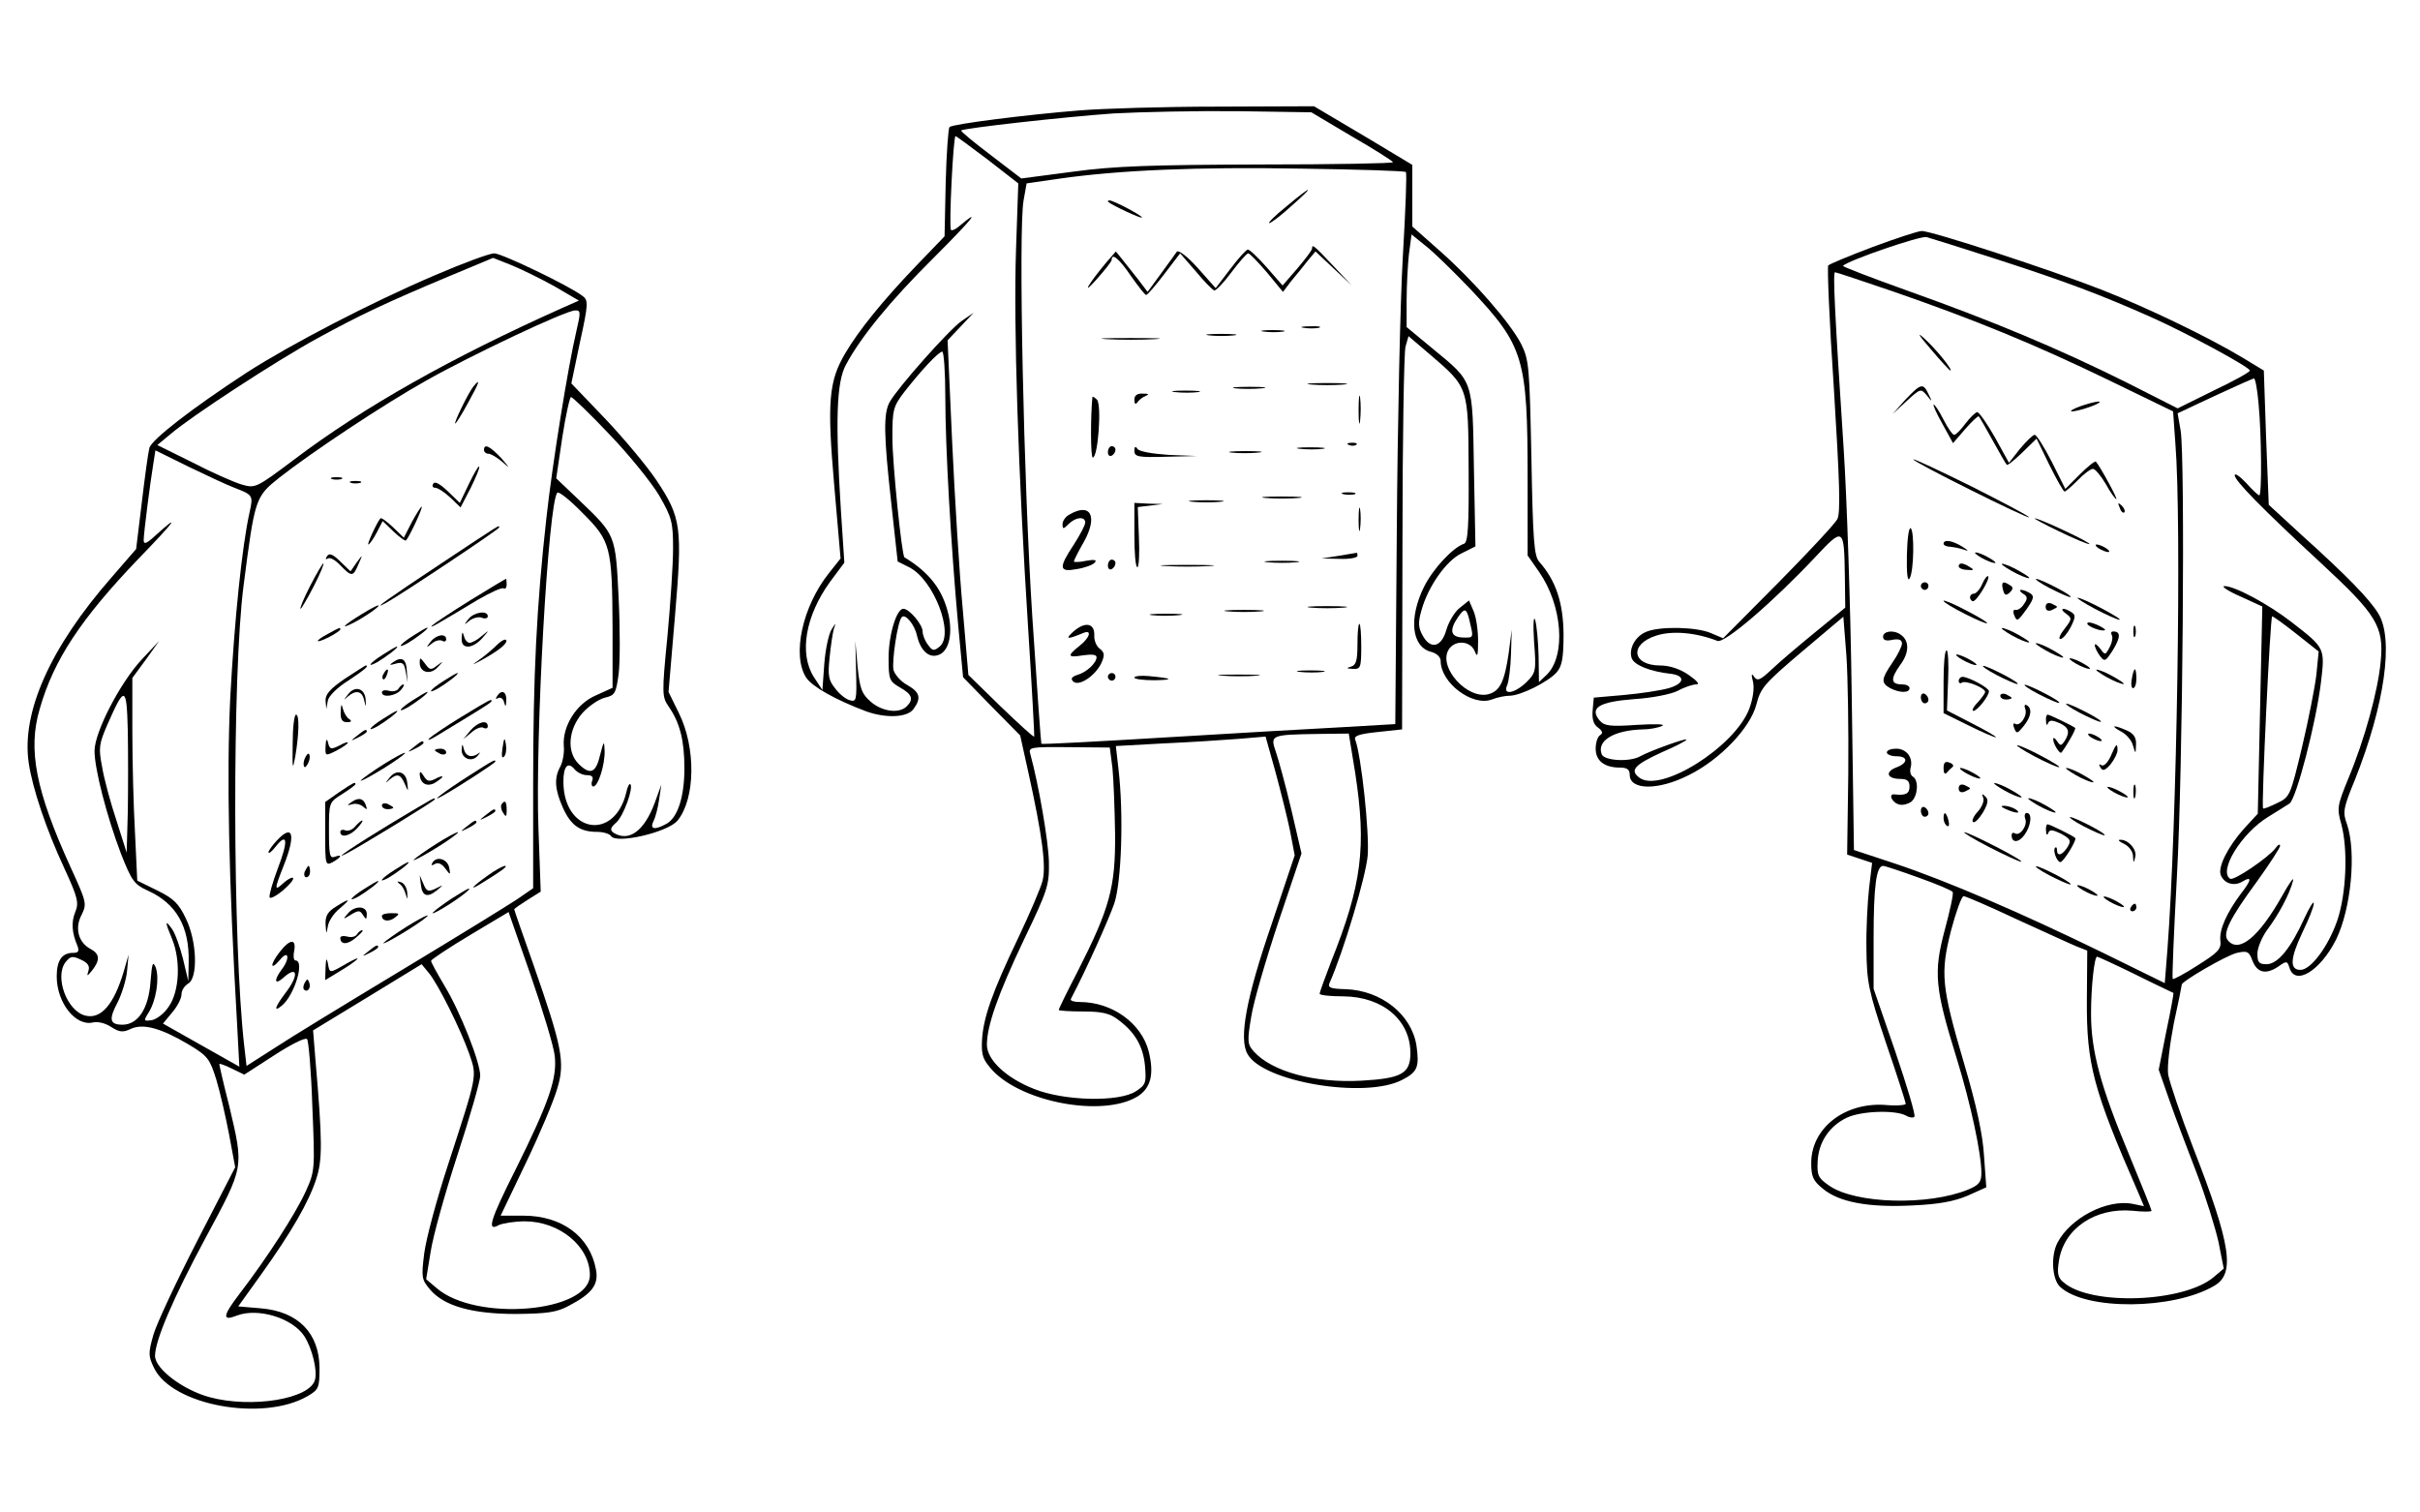 <?xml version="1.0" standalone="no"?>
<!DOCTYPE svg PUBLIC "-//W3C//DTD SVG 20010904//EN"
 "http://www.w3.org/TR/2001/REC-SVG-20010904/DTD/svg10.dtd">
<svg version="1.0" xmlns="http://www.w3.org/2000/svg"
 width="640pt" height="400pt" viewBox="0 0 640 400"
 preserveAspectRatio="xMidYMid meet">

<g transform="translate(0,400) scale(0.1,-0.1)"
fill="#000000" stroke="none">
<path d="M2855 3708 c-138 -11 -336 -36 -344 -44 -3 -3 -8 -69 -10 -147 l-3
-142 -77 -80 c-88 -92 -151 -170 -186 -230 -43 -73 -48 -128 -29 -346 l17
-196 -31 -39 c-70 -88 -98 -217 -60 -276 16 -24 76 -58 158 -89 52 -19 110
-17 126 6 21 29 17 44 -16 63 -17 9 -33 27 -37 40 -5 22 11 130 22 140 9 10
34 -20 40 -49 9 -38 30 -59 54 -52 29 7 41 52 30 105 -15 68 -51 114 -117 154
-7 4 -32 248 -32 317 0 73 2 82 32 121 43 55 90 106 100 106 4 0 8 -54 8 -120
0 -135 15 -394 34 -603 l13 -138 75 -77 76 -77 21 -95 c38 -171 48 -252 38
-290 -5 -19 -34 -87 -64 -150 -70 -146 -93 -213 -96 -272 -2 -40 3 -51 28 -79
80 -85 292 -124 383 -69 35 22 45 58 30 119 -19 75 -97 131 -182 131 -15 0
-26 3 -24 8 41 78 100 210 115 253 19 58 25 235 11 355 l-7 61 127 7 c70 3
159 9 198 12 l71 6 26 -93 c14 -52 32 -123 39 -158 l12 -63 -62 -185 c-66
-192 -86 -299 -63 -340 39 -74 311 -120 409 -69 41 21 46 34 38 91 -13 82 -93
146 -188 149 -39 1 -47 4 -42 16 37 83 96 281 101 337 5 60 -17 266 -33 307
-4 10 11 15 59 20 l65 7 1 492 c0 271 4 505 8 520 l8 28 55 -47 c104 -89 103
-86 104 -306 1 -152 -2 -192 -12 -196 -30 -10 -82 -66 -106 -114 -41 -83 -33
-159 19 -172 15 -4 25 -14 25 -24 0 -58 84 -121 135 -102 15 6 36 10 47 10 29
0 101 36 124 61 15 17 19 37 19 103 -1 82 -20 140 -64 190 -14 15 -17 56 -21
275 -5 239 -6 259 -27 301 -28 55 -124 166 -218 249 l-70 62 0 81 0 82 -130
78 -130 77 -255 -1 c-140 0 -304 -5 -365 -10z m719 -68 c59 -34 108 -65 110
-69 2 -3 -156 -6 -352 -6 -285 -1 -385 -4 -494 -19 l-137 -18 -81 62 c-45 34
-80 63 -78 65 6 6 274 36 403 45 72 4 218 7 327 6 l196 -3 106 -63z m-962 -62
l81 -63 -6 -175 c-7 -202 6 -594 32 -1001 10 -156 17 -285 16 -287 -2 -2 -41
34 -89 80 l-85 83 -15 175 c-9 96 -21 295 -28 443 l-12 267 35 37 34 36 -32
-22 c-33 -23 -168 -175 -190 -214 -17 -30 -16 -87 4 -267 l17 -155 30 -15 c65
-32 121 -177 81 -210 -15 -12 -19 -12 -31 5 -8 10 -14 26 -14 35 0 18 -35 60
-51 60 -18 0 -39 -69 -39 -130 0 -57 2 -62 30 -78 32 -18 37 -31 18 -50 -20
-20 -65 -14 -95 12 -24 21 -29 34 -35 93 l-6 68 2 -81 c2 -75 1 -81 -16 -76
-10 2 -28 16 -39 31 -18 22 -20 35 -15 82 3 31 8 64 11 75 6 18 6 18 -6 -1 -7
-11 -16 -51 -19 -90 l-5 -70 -23 35 c-39 62 -22 161 43 251 l38 51 -9 136
c-15 239 -12 341 13 387 39 73 116 168 233 284 98 98 130 136 67 83 -9 -8 -20
-13 -22 -10 -6 6 6 248 12 248 2 0 40 -28 85 -62z m1106 -33 c3 -3 -1 -103 -8
-223 -7 -119 -14 -446 -16 -727 l-4 -510 -137 -8 c-76 -4 -286 -16 -467 -27
-182 -11 -331 -19 -332 -17 -1 1 -12 153 -24 337 -23 356 -37 1024 -23 1100
l8 45 90 13 c156 22 361 31 639 26 148 -2 271 -6 274 -9z m171 -310 c141 -150
151 -181 151 -502 l0 -202 30 -43 c62 -89 72 -221 21 -272 l-21 -20 -1 69 c-1
39 -5 81 -9 95 -4 14 -6 -10 -3 -57 6 -77 5 -82 -20 -107 -31 -30 -64 -36 -51
-8 4 9 9 46 10 82 l2 65 -8 -62 c-11 -75 -23 -101 -54 -109 -55 -14 -131 69
-106 116 15 28 58 27 70 -2 7 -18 9 -13 9 27 0 28 -5 63 -12 79 l-12 28 -25
-20 c-13 -10 -29 -37 -35 -58 -13 -46 -42 -53 -63 -14 -11 20 -12 34 -3 65 17
63 66 133 107 152 l36 18 -4 205 c-4 238 0 228 -108 317 l-70 58 0 70 c0 39 3
94 6 122 l7 53 37 -30 c21 -16 74 -68 119 -115z m0 -888 c8 -33 7 -34 -20 -33
-33 1 -37 19 -13 54 19 27 23 25 33 -21z m-305 -391 c30 -196 18 -295 -64
-500 -16 -42 -30 -80 -30 -84 0 -4 28 -7 63 -7 104 -1 177 -63 177 -150 0 -54
-23 -67 -129 -73 -124 -7 -237 24 -285 77 -17 19 -18 27 -7 92 6 39 39 152 72
251 l61 181 -27 116 c-15 64 -34 133 -41 153 -15 44 -14 45 112 47 l81 1 17
-104z m-642 13 c3 -30 6 -109 7 -176 1 -140 -14 -195 -100 -364 -27 -52 -49
-97 -49 -100 0 -2 29 -4 64 -4 50 0 71 -5 92 -21 45 -33 67 -70 72 -122 4 -46
2 -51 -24 -68 -44 -29 -189 -26 -269 6 -74 29 -125 77 -125 117 0 50 29 133
98 278 63 131 67 144 66 205 -1 54 -27 205 -49 285 -6 19 -1 20 102 19 l108
-1 7 -54z"/>
<path d="M3402 3454 c-30 -24 -50 -44 -45 -44 4 0 31 20 58 45 65 57 56 57
-13 -1z"/>
<path d="M2931 3466 c10 -9 89 -46 89 -41 0 5 -75 45 -86 45 -4 0 -5 -2 -3 -4z"/>
<path d="M3470 3343 c0 -5 -18 -28 -39 -53 l-39 -45 -42 48 c-23 26 -45 47
-50 47 -4 0 -25 -23 -46 -51 l-39 -51 -48 54 c-28 31 -51 48 -55 42 -4 -6 -23
-32 -42 -58 l-35 -48 -25 33 c-14 18 -33 42 -42 53 l-17 21 -26 -30 c-46 -55
-67 -91 -26 -45 22 25 41 48 41 53 0 19 20 3 51 -43 19 -27 37 -50 40 -50 4 0
25 25 48 55 l42 55 41 -47 c22 -27 44 -49 49 -51 4 -2 25 20 45 47 21 28 41
51 45 51 4 0 26 -23 50 -51 l42 -51 22 29 c13 15 32 39 43 53 l21 25 48 -45
48 -45 -50 53 c-51 54 -55 57 -55 45z"/>
<path d="M3448 3133 c12 -2 30 -2 40 0 9 3 -1 5 -23 4 -22 0 -30 -2 -17 -4z"/>
<path d="M3343 3123 c15 -2 37 -2 50 0 12 2 0 4 -28 4 -27 0 -38 -2 -22 -4z"/>
<path d="M3198 3113 c17 -2 47 -2 65 0 17 2 3 4 -33 4 -36 0 -50 -2 -32 -4z"/>
<path d="M2928 3103 c34 -2 90 -2 125 0 34 2 6 3 -63 3 -69 0 -97 -1 -62 -3z"/>
<path d="M3468 2983 c23 -2 61 -2 85 0 23 2 4 4 -43 4 -47 0 -66 -2 -42 -4z"/>
<path d="M3267 2973 c18 -2 50 -2 70 0 21 2 7 4 -32 4 -38 0 -55 -2 -38 -4z"/>
<path d="M3108 2963 c18 -2 45 -2 60 0 15 2 0 4 -33 4 -33 0 -45 -2 -27 -4z"/>
<path d="M3593 2915 c0 -33 2 -45 4 -27 2 18 2 45 0 60 -2 15 -4 0 -4 -33z"/>
<path d="M3000 2943 c0 -11 3 -14 8 -7 4 6 14 14 22 17 10 4 8 6 -7 6 -16 1
-23 -5 -23 -16z"/>
<path d="M2889 2950 c-5 -51 -5 -160 1 -160 14 0 24 140 11 153 -6 6 -11 9
-12 7z"/>
<path d="M3568 2823 c7 -3 16 -2 19 1 4 3 -2 6 -13 5 -11 0 -14 -3 -6 -6z"/>
<path d="M2930 2804 c0 -8 5 -12 10 -9 6 3 10 10 10 16 0 5 -4 9 -10 9 -5 0
-10 -7 -10 -16z"/>
<path d="M3000 2808 c0 -16 10 -18 83 -16 l82 2 -75 3 c-43 3 -78 9 -82 16 -5
8 -8 6 -8 -5z"/>
<path d="M3438 2813 c18 -2 45 -2 60 0 15 2 0 4 -33 4 -33 0 -45 -2 -27 -4z"/>
<path d="M3257 2803 c18 -2 50 -2 70 0 21 2 7 4 -32 4 -38 0 -55 -2 -38 -4z"/>
<path d="M3553 2693 c9 -2 23 -2 30 0 6 3 -1 5 -18 5 -16 0 -22 -2 -12 -5z"/>
<path d="M3348 2683 c23 -2 61 -2 85 0 23 2 4 4 -43 4 -47 0 -66 -2 -42 -4z"/>
<path d="M3153 2673 c20 -2 54 -2 75 0 20 2 3 4 -38 4 -41 0 -58 -2 -37 -4z"/>
<path d="M3000 2585 c0 -47 3 -85 8 -85 4 0 6 36 4 79 l-3 80 33 4 33 4 -37 1
-38 2 0 -85z"/>
<path d="M3593 2625 c0 -27 2 -38 4 -22 2 15 2 37 0 50 -2 12 -4 0 -4 -28z"/>
<path d="M2828 2639 c-10 -5 -18 -17 -18 -25 0 -14 2 -14 16 0 19 19 44 21 44
4 0 -7 -14 -33 -30 -58 -41 -62 -40 -74 8 -65 20 3 42 11 47 17 7 7 0 9 -22 5
-18 -4 -33 -4 -33 -2 0 3 12 27 27 53 37 67 17 104 -39 71z"/>
<path d="M3540 2530 l-45 -7 48 -1 c26 -1 47 3 47 8 0 6 -1 9 -2 8 -2 0 -23
-4 -48 -8z"/>
<path d="M2930 2504 c0 -8 5 -12 10 -9 6 3 10 10 10 16 0 5 -4 9 -10 9 -5 0
-10 -7 -10 -16z"/>
<path d="M3353 2513 c20 -2 54 -2 75 0 20 2 3 4 -38 4 -41 0 -58 -2 -37 -4z"/>
<path d="M3083 2503 c31 -2 83 -2 115 0 31 2 5 3 -58 3 -63 0 -89 -1 -57 -3z"/>
<path d="M3468 2393 c23 -2 61 -2 85 0 23 2 4 4 -43 4 -47 0 -66 -2 -42 -4z"/>
<path d="M3248 2383 c23 -2 61 -2 85 0 23 2 4 4 -43 4 -47 0 -66 -2 -42 -4z"/>
<path d="M3047 2373 c18 -2 50 -2 70 0 21 2 7 4 -32 4 -38 0 -55 -2 -38 -4z"/>
<path d="M2839 2330 c-23 -21 -18 -22 26 -4 24 10 17 -13 -10 -34 -34 -27 -32
-32 10 -25 22 3 35 2 35 -5 0 -15 -26 -40 -51 -47 -15 -5 -18 -10 -11 -17 15
-15 59 15 75 49 9 21 8 27 -4 37 -9 6 -16 22 -15 36 1 32 -24 37 -55 10z"/>
<path d="M3590 2296 c0 -44 -4 -55 -17 -59 -14 -4 -12 -5 5 -6 20 -1 22 3 22
59 0 33 -2 60 -5 60 -3 0 -5 -24 -5 -54z"/>
<path d="M3438 2223 c18 -2 45 -2 60 0 15 2 0 4 -33 4 -33 0 -45 -2 -27 -4z"/>
<path d="M2930 2210 c0 -5 5 -10 10 -10 6 0 10 5 10 10 0 6 -4 10 -10 10 -5 0
-10 -4 -10 -10z"/>
<path d="M3000 2208 c0 -4 24 -7 53 -7 54 1 49 5 -15 11 -21 2 -38 0 -38 -4z"/>
<path d="M3233 2213 c26 -2 67 -2 90 0 23 2 2 3 -48 3 -49 0 -68 -1 -42 -3z"/>
<path d="M4953 3347 c-61 -23 -114 -45 -118 -49 -3 -3 3 -150 15 -327 15 -243
18 -327 9 -344 -6 -12 -77 -88 -156 -168 l-146 -147 -33 14 c-38 16 -131 18
-168 4 -30 -11 -49 -44 -41 -70 6 -19 49 -36 104 -42 39 -5 36 -26 -6 -38 -21
-6 -74 -14 -118 -18 l-80 -7 -3 -33 c-2 -23 2 -38 14 -46 12 -9 14 -15 6 -20
-7 -4 -12 -20 -12 -36 0 -32 23 -50 64 -50 19 0 26 -5 26 -19 0 -41 75 -42
156 -1 83 41 163 125 179 187 11 44 22 56 121 140 l109 92 8 -102 c4 -56 6
-198 5 -315 l-3 -212 33 -11 33 -11 -8 -67 c-4 -36 -8 -109 -7 -161 1 -87 5
-109 52 -249 29 -84 52 -157 52 -160 0 -4 -26 -6 -57 -3 -106 6 -193 -62 -193
-154 0 -35 5 -47 30 -67 42 -36 120 -51 237 -45 71 3 112 11 147 26 l49 22 -6
83 c-3 55 -20 134 -52 242 -61 207 -64 241 -35 355 13 49 28 90 33 90 5 0 68
-27 140 -61 73 -33 144 -66 159 -72 l28 -11 -1 -131 c-1 -168 16 -235 135
-507 l16 -38 -29 6 c-68 14 -166 -37 -200 -103 -18 -35 -14 -98 8 -117 68 -62
298 -60 406 3 57 32 46 107 -55 366 -33 85 -62 172 -66 193 -3 21 4 79 15 136
12 54 21 100 21 102 0 9 119 78 146 84 27 6 32 4 41 -21 13 -33 37 -37 70 -14
20 14 22 14 28 -5 15 -48 81 -8 123 75 40 82 54 231 29 305 -12 32 -10 43 21
118 79 199 103 372 62 439 -23 38 -82 99 -203 208 l-87 80 -7 178 -6 177 -56
34 c-90 54 -247 130 -371 179 -135 53 -453 157 -478 156 -9 0 -67 -19 -129
-42z m332 -34 c179 -58 269 -92 400 -150 97 -43 265 -134 265 -143 0 -4 -43
-28 -96 -53 l-95 -47 -138 70 c-177 88 -351 161 -573 240 -98 35 -176 65 -174
67 15 15 205 80 221 76 11 -3 97 -30 190 -60z m-278 -84 c214 -74 375 -140
569 -234 l171 -83 6 -84 c17 -208 4 -1012 -21 -1340 l-7 -88 -165 81 c-215
105 -413 190 -548 235 l-109 36 -6 416 c-3 230 -13 518 -21 642 -24 366 -29
470 -23 470 3 0 72 -23 154 -51z m966 -296 c8 -82 9 -243 2 -243 -3 0 -19 15
-35 33 -16 17 -30 27 -30 20 0 -14 70 -86 228 -232 148 -137 167 -168 158
-261 -7 -76 -42 -205 -86 -310 -29 -71 -30 -78 -18 -120 18 -67 13 -185 -11
-255 -24 -69 -70 -130 -97 -130 -29 0 -28 29 5 99 17 35 31 70 30 77 0 8 -11
-10 -25 -40 -36 -79 -70 -121 -100 -121 -20 0 -24 5 -24 28 0 15 12 44 26 63
30 40 59 94 68 129 4 14 -9 -4 -29 -40 -61 -108 -114 -152 -143 -117 -15 17 4
57 77 156 33 46 61 89 61 94 0 6 -6 3 -12 -6 -19 -25 -110 -87 -120 -81 -32
20 30 121 101 164 23 14 48 30 56 35 18 13 70 213 83 320 11 92 11 91 -78 160
-62 48 -150 95 -177 95 -10 0 9 -13 41 -27 l59 -27 -6 -274 -6 -274 -36 -39
c-43 -48 -70 -102 -62 -123 9 -23 36 -31 58 -17 25 15 24 4 -5 -33 -37 -50
-57 -94 -54 -123 3 -23 -6 -32 -60 -66 -34 -22 -64 -38 -66 -36 -2 2 3 123 11
269 16 286 22 1106 10 1181 l-8 46 98 46 c54 25 101 46 104 46 3 1 9 -29 12
-66z m-1094 -459 l1 -81 -77 -63 c-43 -35 -95 -79 -116 -99 -32 -30 -39 -33
-48 -21 -7 11 -8 7 -3 -13 4 -17 0 -45 -10 -72 -39 -101 -234 -223 -290 -182
-27 20 -14 34 60 68 35 15 64 30 64 33 0 5 -97 -30 -122 -44 -28 -16 -95 -12
-102 5 -14 36 32 64 109 66 17 0 39 4 50 9 12 5 -15 6 -65 3 -73 -5 -87 -3
-100 12 -27 33 -1 49 91 56 48 3 98 13 116 22 18 10 40 17 49 17 10 0 3 9 -20
25 -23 16 -51 25 -75 25 -75 0 -83 56 -11 79 43 14 106 8 162 -14 19 -7 146
102 258 221 76 81 77 80 79 -52z m1195 -151 l58 -46 -6 -61 c-4 -34 -21 -120
-38 -192 -31 -129 -32 -132 -66 -148 -19 -9 -35 -16 -37 -14 -5 7 19 508 24
508 3 0 32 -21 65 -47z m-1000 -644 c48 -17 88 -34 90 -38 3 -4 -7 -49 -21
-101 -30 -113 -26 -153 32 -340 37 -120 65 -251 65 -302 0 -24 -6 -32 -35 -44
-105 -43 -297 -38 -367 10 -29 20 -33 27 -31 64 2 51 31 94 77 116 38 18 127
21 156 6 10 -6 21 -7 23 -3 3 5 -20 82 -51 173 l-57 165 0 135 c0 135 7 190
25 190 5 0 47 -14 94 -31z m573 -256 c54 -27 99 -48 101 -49 1 0 -7 -46 -19
-102 l-20 -101 29 -83 c16 -46 49 -132 72 -192 23 -60 48 -141 57 -180 l14
-71 -26 -22 c-79 -68 -327 -77 -398 -14 -15 12 -17 24 -12 56 13 86 96 142
195 133 27 -3 50 -3 50 0 0 3 -27 70 -60 150 -75 179 -100 273 -100 371 0 73
9 151 16 151 2 0 48 -21 101 -47z"/>
<path d="M5105 3078 c27 -32 51 -58 53 -58 8 0 -38 57 -69 85 -21 19 -15 9 16
-27z"/>
<path d="M5039 2943 l-34 -38 37 34 c37 34 38 34 54 15 14 -18 15 -18 4 4 -14
30 -20 28 -61 -15z"/>
<path d="M5500 2925 c-19 -7 -28 -13 -20 -13 8 0 31 6 50 13 19 7 28 13 20 13
-8 0 -31 -6 -50 -13z"/>
<path d="M5137 2879 l28 -51 32 37 c18 21 35 36 36 34 2 -2 19 -31 37 -64 18
-33 35 -62 37 -64 2 -3 20 12 41 32 l38 37 34 -70 c19 -38 37 -70 40 -70 3 0
19 14 35 30 16 17 34 30 40 30 6 0 21 -18 34 -40 12 -22 25 -40 28 -40 4 0
-42 85 -54 99 -2 3 -21 -12 -42 -33 l-39 -39 -36 72 c-20 39 -40 71 -45 71 -5
0 -22 -17 -39 -37 l-29 -37 -37 67 c-21 37 -42 67 -47 67 -4 0 -18 -13 -31
-30 -12 -16 -25 -30 -30 -30 -4 0 -17 18 -28 40 -11 22 -23 40 -26 40 -3 0 7
-23 23 -51z"/>
<path d="M5060 2785 c0 -7 301 -157 306 -153 2 2 -66 38 -151 81 -85 42 -155
75 -155 72z"/>
<path d="M5606 2657 c3 -10 9 -15 12 -12 3 3 0 11 -7 18 -10 9 -11 8 -5 -6z"/>
<path d="M5445 2595 c39 -19 75 -34 80 -34 6 0 -23 16 -64 35 -40 19 -76 34
-80 33 -3 0 26 -16 64 -34z"/>
<path d="M5043 2532 c-1 -50 2 -71 7 -62 12 18 13 127 3 133 -5 3 -9 -29 -10
-71z"/>
<path d="M5140 2562 c0 -4 8 -8 18 -8 9 -1 26 -4 37 -8 13 -5 11 -2 -5 8 -27
17 -50 20 -50 8z"/>
<path d="M5550 2550 c8 -5 20 -10 25 -10 6 0 3 5 -5 10 -8 5 -19 10 -25 10 -5
0 -3 -5 5 -10z"/>
<path d="M5240 2525 c14 -8 30 -14 35 -14 6 0 -1 6 -15 14 -14 8 -29 14 -35
14 -5 0 1 -6 15 -14z"/>
<path d="M5180 2502 c0 -4 10 -9 22 -9 18 -2 20 0 8 7 -18 12 -30 13 -30 2z"/>
<path d="M5320 2490 c19 -11 40 -19 45 -19 6 0 -6 8 -25 19 -19 11 -39 19 -45
19 -5 0 6 -8 25 -19z"/>
<path d="M5242 2455 c-6 -14 -16 -25 -22 -25 -5 0 -10 -4 -10 -10 0 -5 4 -10
8 -10 10 0 46 60 40 66 -3 2 -10 -7 -16 -21z"/>
<path d="M5420 2445 c25 -13 50 -24 55 -24 6 0 -10 11 -35 24 -25 13 -49 24
-55 24 -5 0 10 -11 35 -24z"/>
<path d="M5080 2450 c0 -5 5 -10 10 -10 6 0 10 5 10 10 0 6 -4 10 -10 10 -5 0
-10 -4 -10 -10z"/>
<path d="M5297 2441 c4 -16 8 -17 18 -8 9 9 10 14 1 19 -19 13 -24 9 -19 -11z"/>
<path d="M5350 2430 c12 -7 13 -13 3 -27 -6 -10 -16 -17 -22 -16 -6 2 -8 -4
-5 -12 8 -20 9 -20 35 16 18 26 19 33 8 40 -8 5 -18 9 -24 9 -5 0 -3 -5 5 -10z"/>
<path d="M5140 2411 c0 -8 111 -64 115 -59 2 2 -23 17 -56 34 -32 17 -59 28
-59 25z"/>
<path d="M5540 2390 c30 -16 60 -29 65 -29 6 0 -15 13 -45 29 -30 16 -59 29
-65 29 -5 0 15 -13 45 -29z"/>
<path d="M5410 2395 c0 -9 6 -12 15 -9 8 4 15 7 15 9 0 2 -7 5 -15 9 -9 3 -15
0 -15 -9z"/>
<path d="M5464 2377 c16 -12 16 -14 -4 -40 -12 -15 -17 -27 -11 -27 6 0 18 14
27 31 13 26 14 33 2 40 -21 14 -34 10 -14 -4z"/>
<path d="M5520 2351 c0 -8 41 -23 47 -17 2 1 -8 8 -22 14 -14 6 -25 8 -25 3z"/>
<path d="M5642 2330 c0 -14 2 -19 5 -12 2 6 2 18 0 25 -3 6 -5 1 -5 -13z"/>
<path d="M5320 2320 c19 -11 40 -19 45 -19 6 0 -6 8 -25 19 -19 11 -39 19 -45
19 -5 0 6 -8 25 -19z"/>
<path d="M4980 2316 c0 -9 8 -12 25 -8 17 3 25 0 25 -10 0 -7 -11 -30 -25 -50
-30 -44 -31 -54 -6 -68 25 -13 51 -13 51 0 0 6 -9 10 -19 10 -31 0 -32 14 -6
51 25 33 25 65 1 81 -18 13 -46 9 -46 -6z"/>
<path d="M5585 2320 c3 -5 1 -19 -6 -32 -11 -21 -12 -21 -25 -3 -8 10 -14 14
-14 9 0 -6 6 -18 13 -28 13 -17 15 -16 35 15 20 33 21 49 1 49 -6 0 -7 -4 -4
-10z"/>
<path d="M5410 2280 c19 -11 40 -19 45 -19 6 0 -6 8 -25 19 -19 11 -39 19 -45
19 -5 0 6 -8 25 -19z"/>
<path d="M5140 2197 l0 -83 65 -32 c36 -18 69 -32 73 -32 4 1 -24 17 -61 36
l-68 35 3 80 c2 43 0 79 -4 79 -5 0 -8 -37 -8 -83z"/>
<path d="M5190 2255 c14 -8 30 -14 35 -14 6 0 -1 6 -15 14 -14 8 -29 14 -35
14 -5 0 1 -6 15 -14z"/>
<path d="M5490 2245 c14 -8 30 -14 35 -14 6 0 -1 6 -15 14 -14 8 -29 14 -35
14 -5 0 1 -6 15 -14z"/>
<path d="M5280 2215 c25 -13 50 -24 55 -24 6 0 -10 11 -35 24 -25 13 -49 24
-55 24 -5 0 10 -11 35 -24z"/>
<path d="M5570 2210 c19 -11 40 -19 45 -19 6 0 -6 8 -25 19 -19 11 -39 19 -45
19 -5 0 6 -8 25 -19z"/>
<path d="M5638 2205 c-3 -14 -1 -25 3 -25 5 0 9 11 9 25 0 14 -2 25 -4 25 -2
0 -6 -11 -8 -25z"/>
<path d="M5180 2199 c0 -5 4 -8 9 -4 10 6 61 -14 61 -25 0 -3 -9 -16 -20 -28
-12 -12 -16 -22 -11 -22 10 0 41 39 41 52 0 9 -54 38 -70 38 -5 0 -10 -5 -10
-11z"/>
<path d="M5390 2165 c25 -13 50 -24 55 -24 6 0 -10 11 -35 24 -25 13 -49 24
-55 24 -5 0 10 -11 35 -24z"/>
<path d="M5080 2156 c0 -9 5 -16 10 -16 6 0 10 4 10 9 0 6 -4 13 -10 16 -5 3
-10 -1 -10 -9z"/>
<path d="M5290 2160 c0 -6 7 -10 15 -10 8 0 15 2 15 4 0 2 -7 6 -15 10 -8 3
-15 1 -15 -4z"/>
<path d="M5356 2125 c7 -17 -14 -48 -27 -39 -5 3 -6 -3 -2 -12 6 -15 8 -15 25
6 20 25 23 46 8 55 -6 3 -7 -1 -4 -10z"/>
<path d="M5500 2115 c25 -13 50 -24 55 -24 6 0 -10 11 -35 24 -25 13 -49 24
-55 24 -5 0 10 -11 35 -24z"/>
<path d="M5411 2093 c0 -10 3 -13 5 -6 4 9 11 9 30 1 26 -12 29 -24 14 -48 -9
-13 -11 -13 -20 0 -5 8 -10 11 -10 5 0 -13 18 -41 22 -35 15 20 39 62 36 65
-6 5 -67 35 -73 35 -3 0 -5 -8 -4 -17z"/>
<path d="M5610 2065 c14 -7 28 -24 31 -37 7 -23 7 -23 8 3 1 18 -6 29 -24 37
-36 16 -46 14 -15 -3z"/>
<path d="M5530 2050 c8 -5 20 -10 25 -10 6 0 3 5 -5 10 -8 5 -19 10 -25 10 -5
0 -3 -5 5 -10z"/>
<path d="M5380 2000 c30 -16 60 -29 65 -29 6 0 -15 13 -45 29 -30 16 -59 29
-65 29 -5 0 15 -13 45 -29z"/>
<path d="M5582 2000 c-8 -17 -18 -27 -24 -24 -7 5 -8 2 -3 -6 6 -10 12 -8 27
9 10 13 18 29 18 37 0 21 -4 17 -18 -16z"/>
<path d="M4990 2010 c0 -5 11 -10 25 -10 32 0 32 -18 -1 -30 -30 -12 -23 -30
12 -30 17 0 24 -5 24 -20 0 -19 -10 -24 -39 -21 -19 3 -7 -23 13 -27 9 -2 23
2 31 8 17 15 20 56 4 66 -6 3 -9 14 -6 24 7 26 -11 50 -38 50 -14 0 -25 -4
-25 -10z"/>
<path d="M5140 1968 c0 -12 3 -17 8 -12 4 5 11 12 15 15 5 3 2 9 -7 12 -12 5
-16 0 -16 -15z"/>
<path d="M5200 1955 c14 -8 30 -14 35 -14 6 0 -1 6 -15 14 -14 8 -29 14 -35
14 -5 0 1 -6 15 -14z"/>
<path d="M5490 1950 c19 -11 40 -19 45 -19 6 0 -6 8 -25 19 -19 11 -39 19 -45
19 -5 0 6 -8 25 -19z"/>
<path d="M5180 1915 c0 -9 6 -12 15 -9 8 4 15 7 15 9 0 2 -7 5 -15 9 -9 3 -15
0 -15 -9z"/>
<path d="M5300 1910 c19 -11 40 -19 45 -19 6 0 -6 8 -25 19 -19 11 -39 19 -45
19 -5 0 6 -8 25 -19z"/>
<path d="M5642 1905 c0 -16 2 -22 5 -12 2 9 2 23 0 30 -3 6 -5 -1 -5 -18z"/>
<path d="M5590 1905 c14 -8 30 -14 35 -14 6 0 -1 6 -15 14 -14 8 -29 14 -35
14 -5 0 1 -6 15 -14z"/>
<path d="M5245 1890 c3 -9 -4 -25 -15 -37 -11 -12 -16 -24 -12 -27 5 -3 16 9
26 25 14 24 15 34 7 42 -9 9 -11 8 -6 -3z"/>
<path d="M5390 1870 c19 -11 40 -19 45 -19 6 0 -6 8 -25 19 -19 11 -39 19 -45
19 -5 0 6 -8 25 -19z"/>
<path d="M5080 1856 c0 -9 5 -16 10 -16 6 0 10 4 10 9 0 6 -4 13 -10 16 -5 3
-10 -1 -10 -9z"/>
<path d="M5305 1860 c27 -12 43 -12 25 0 -8 5 -22 9 -30 9 -10 0 -8 -3 5 -9z"/>
<path d="M5140 1836 c0 -8 4 -17 9 -20 5 -4 7 3 4 14 -6 23 -13 26 -13 6z"/>
<path d="M5356 1835 c7 -18 -14 -47 -27 -39 -5 3 -9 1 -9 -5 0 -21 19 -20 34
1 18 25 21 58 6 58 -5 0 -7 -7 -4 -15z"/>
<path d="M5510 1815 c25 -13 50 -24 55 -24 6 0 -10 11 -35 24 -25 13 -49 24
-55 24 -5 0 10 -11 35 -24z"/>
<path d="M5411 1803 c0 -11 3 -13 6 -6 3 10 11 9 34 -2 25 -14 27 -18 17 -35
-14 -22 -28 -26 -28 -8 0 6 -2 9 -5 6 -7 -7 5 -38 14 -38 8 0 45 60 39 64 -6
6 -67 36 -73 36 -3 0 -5 -8 -4 -17z"/>
<path d="M5260 1760 c41 -21 80 -39 85 -39 6 0 -24 18 -65 39 -41 21 -79 39
-85 39 -5 0 24 -18 65 -39z"/>
<path d="M5618 1768 c12 -6 23 -20 23 -32 1 -19 2 -20 6 -2 5 20 -20 47 -41
45 -6 0 -1 -5 12 -11z"/>
<path d="M5420 1685 c25 -13 50 -24 55 -24 6 0 -10 11 -35 24 -25 13 -49 24
-55 24 -5 0 10 -11 35 -24z"/>
<path d="M5510 1645 c14 -8 30 -14 35 -14 6 0 -1 6 -15 14 -14 8 -29 14 -35
14 -5 0 1 -6 15 -14z"/>
<path d="M5580 1615 c14 -8 30 -14 35 -14 6 0 -1 6 -15 14 -14 8 -29 14 -35
14 -5 0 1 -6 15 -14z"/>
<path d="M5635 1600 c-3 -5 -1 -10 4 -10 6 0 11 5 11 10 0 6 -2 10 -4 10 -3 0
-8 -4 -11 -10z"/>
<path d="M1150 3272 c-169 -72 -382 -183 -497 -257 -144 -94 -253 -178 -258
-200 -3 -11 -12 -76 -20 -144 l-15 -123 -65 -75 c-162 -185 -239 -357 -219
-491 10 -67 46 -175 94 -278 36 -78 39 -92 29 -116 -11 -27 -9 -55 6 -90 5
-14 2 -18 -12 -18 -29 0 -43 -20 -43 -62 0 -70 50 -133 96 -122 13 3 33 -2 48
-12 22 -14 31 -15 52 -5 33 15 80 2 154 -42 50 -30 55 -38 72 -92 10 -33 25
-99 34 -146 l16 -86 -100 -194 c-55 -107 -107 -218 -116 -248 -14 -49 -14 -57
1 -88 47 -100 289 -144 407 -75 29 17 31 22 31 75 -1 92 -57 149 -156 157
l-59 5 61 85 c80 112 125 190 145 251 17 51 17 100 -2 319 l-6 75 143 87 144
88 19 -23 c25 -30 84 -149 107 -214 21 -61 22 -53 -56 -293 -30 -91 -58 -196
-63 -234 -8 -64 -7 -70 15 -96 37 -44 111 -65 228 -65 82 1 107 4 140 22 61
32 79 56 71 96 -16 87 -90 142 -192 142 l-60 0 67 140 c37 77 74 165 83 197
21 69 12 111 -63 326 -28 79 -51 145 -51 147 0 2 16 13 35 25 l35 22 -6 166
c-9 241 26 865 50 889 4 4 34 -20 67 -54 74 -74 78 -88 79 -305 l0 -157 -44
-20 c-52 -22 -89 -82 -85 -134 2 -18 -3 -42 -9 -54 -17 -30 -15 -61 7 -110 21
-46 45 -63 90 -63 16 0 33 -5 37 -11 13 -22 151 10 176 41 47 58 49 193 3 285
l-27 55 17 200 c20 235 17 261 -49 360 -24 36 -84 108 -134 161 l-91 95 23
110 c22 100 22 110 7 121 -33 26 -214 113 -234 113 -12 0 -83 -26 -157 -58z
m316 -29 l65 -38 -43 -19 c-295 -132 -526 -262 -711 -402 -100 -75 -102 -76
-139 -65 -20 6 -79 32 -129 58 l-93 46 35 29 c56 48 277 192 386 252 115 63
185 96 352 166 l115 48 48 -19 c27 -11 78 -36 114 -56z m58 -120 c-22 -94 -63
-348 -79 -493 -26 -233 -35 -416 -35 -702 l0 -277 -42 -29 c-24 -16 -162 -101
-308 -189 -146 -88 -297 -180 -336 -206 l-72 -46 -6 52 c-31 271 -32 984 -2
1217 30 233 31 236 95 287 84 66 273 192 389 257 115 65 368 185 393 185 15 1
15 -5 3 -56z m87 -271 c52 -54 111 -127 132 -162 34 -59 37 -71 37 -141 0 -42
-7 -147 -15 -233 -15 -151 -14 -159 3 -184 30 -43 42 -90 42 -164 0 -76 -18
-131 -48 -147 -31 -17 -44 -14 -34 7 5 9 12 35 15 57 l6 40 -17 -47 c-28 -76
-69 -106 -110 -80 -9 7 -8 13 8 27 19 17 46 92 37 101 -3 3 -8 -8 -11 -23 -32
-129 -166 -105 -166 30 0 41 12 54 30 32 7 -8 21 -15 32 -15 14 0 18 -5 14
-15 -3 -8 -1 -15 3 -15 13 0 31 58 30 94 -1 28 -2 28 -12 -11 -11 -47 -26 -54
-57 -23 -32 32 -27 91 10 134 17 19 44 37 60 41 26 6 29 11 36 62 4 31 4 122
0 202 -8 167 -8 166 -102 256 l-63 60 16 108 c9 59 20 107 23 107 4 0 50 -44
101 -98z m-991 -142 c49 -19 50 -20 40 -65 -20 -89 -40 -285 -51 -489 -10
-205 -4 -484 18 -864 l6 -113 -101 57 -101 57 24 29 c14 16 25 38 25 48 0 11
8 23 18 29 26 15 23 113 -7 173 -18 38 -32 52 -75 73 l-53 26 -6 127 c-4 70
-7 190 -7 268 l0 141 36 49 35 49 -46 -49 c-57 -61 -125 -192 -125 -242 0 -47
32 -172 70 -272 28 -71 35 -81 70 -97 76 -34 111 -95 109 -189 l-1 -51 -14 59
c-8 32 -21 68 -29 79 -19 27 -19 19 0 -26 23 -56 20 -137 -8 -178 -12 -19 -33
-35 -46 -37 -21 -3 -22 -2 -8 20 20 32 29 90 19 119 -8 19 -10 12 -14 -38 -5
-70 -33 -113 -74 -113 -34 0 -37 14 -13 59 11 22 23 60 25 83 l4 43 -13 -45
c-26 -87 -60 -126 -101 -116 -49 12 -82 102 -53 141 13 16 18 18 41 7 18 -8
24 -17 20 -29 -5 -16 -4 -16 10 1 21 27 20 43 -4 56 -33 17 -43 56 -24 91 14
29 13 33 -30 127 -91 200 -113 309 -81 417 37 130 109 238 259 395 100 103
118 128 44 61 -22 -20 -28 -21 -28 -9 0 17 17 151 26 205 l5 32 87 -43 c48
-23 103 -49 122 -56z m-282 -857 l-3 -108 -27 85 c-16 48 -33 111 -38 142 -10
51 -8 61 15 114 45 102 50 100 53 -19 1 -59 1 -155 0 -214z m1129 -645 c7 -59
-15 -123 -103 -300 -69 -137 -77 -166 -45 -148 11 5 42 10 69 10 91 0 172 -66
172 -142 0 -99 -302 -125 -406 -34 l-27 23 12 73 c6 40 38 155 71 256 33 101
60 195 60 209 0 36 -53 170 -95 239 -19 32 -35 61 -35 65 0 3 46 34 103 68
l102 61 58 -166 c32 -92 61 -188 64 -214z m-641 -134 c7 -168 7 -171 -18 -226
-27 -59 -102 -175 -174 -269 -46 -60 -47 -74 -7 -58 56 21 147 -7 178 -55 20
-31 35 -90 28 -115 -13 -51 -168 -76 -279 -46 -70 19 -144 75 -144 109 0 41
48 153 133 311 104 193 102 185 63 351 -15 58 -26 107 -26 110 0 2 15 -3 33
-12 l33 -16 79 51 c43 28 82 48 87 43 4 -4 11 -84 14 -178z"/>
<path d="M1252 2978 c-14 -18 -53 -98 -48 -98 2 0 18 25 34 55 30 54 34 67 14
43z"/>
<path d="M1280 2810 c0 -5 5 -10 12 -10 6 0 23 -10 37 -22 21 -19 20 -17 -3
10 -30 32 -46 40 -46 22z"/>
<path d="M1240 2720 l-24 -50 -32 31 c-20 19 -34 27 -38 20 -4 -6 -2 -11 5
-11 7 0 25 -12 40 -26 l27 -26 27 52 c14 29 25 54 22 56 -2 2 -14 -19 -27 -46z"/>
<path d="M878 2733 c6 -2 18 -2 25 0 6 3 1 5 -13 5 -14 0 -19 -2 -12 -5z"/>
<path d="M928 2723 c6 -2 18 -2 25 0 6 3 1 5 -13 5 -14 0 -19 -2 -12 -5z"/>
<path d="M1089 2619 l-21 -41 -29 28 c-16 15 -31 26 -33 23 -9 -10 -36 -69
-32 -69 3 0 13 14 22 31 l16 31 29 -28 c16 -15 31 -26 33 -23 9 10 46 89 41
89 -2 0 -14 -19 -26 -41z"/>
<path d="M1167 2510 c-133 -88 -190 -128 -147 -105 40 22 300 195 300 200 0 7
10 13 -153 -95z"/>
<path d="M865 2529 c-5 -7 -4 -10 2 -6 6 4 21 -5 33 -18 30 -31 34 -31 48 3
12 27 12 27 -5 4 l-16 -23 -27 26 c-20 20 -30 23 -35 14z"/>
<path d="M820 2450 c-17 -33 -28 -60 -25 -60 2 0 18 27 35 60 17 33 28 60 25
60 -2 0 -18 -27 -35 -60z"/>
<path d="M1243 2412 c-50 -31 -95 -61 -100 -66 -8 -9 3 -3 121 68 33 19 63 33
68 30 4 -3 8 2 8 10 0 9 -1 16 -2 15 -2 0 -44 -26 -95 -57z"/>
<path d="M957 2376 c-48 -29 -61 -43 -22 -23 31 16 74 46 65 46 -3 0 -22 -10
-43 -23z"/>
<path d="M1239 2363 c-13 -16 -12 -17 3 -4 10 7 25 11 33 7 8 -3 15 -1 15 4 0
17 -37 11 -51 -7z"/>
<path d="M868 2324 c-38 -20 -36 -28 2 -9 17 9 30 18 30 20 0 7 -1 6 -32 -11z"/>
<path d="M1093 2319 c-35 -22 -46 -37 -15 -20 22 13 58 40 52 41 -3 0 -20 -10
-37 -21z"/>
<path d="M1221 2313 c-1 -16 5 -23 17 -23 11 0 27 10 38 23 19 22 19 22 -2 5
-11 -10 -26 -18 -32 -18 -6 0 -13 8 -15 18 -4 13 -5 11 -6 -5z"/>
<path d="M1139 2303 c-13 -16 -12 -17 3 -5 9 8 22 11 28 7 5 -3 10 -1 10 4 0
17 -26 13 -41 -6z"/>
<path d="M1315 2295 c-11 -11 -31 -28 -45 -38 -25 -18 -25 -18 5 -2 45 25 67
43 64 52 -2 4 -13 -1 -24 -12z"/>
<path d="M1013 2269 c-35 -22 -46 -37 -15 -20 22 13 58 40 52 41 -3 0 -20 -10
-37 -21z"/>
<path d="M1040 2249 c-12 -8 -10 -9 7 -4 18 5 22 1 26 -22 l5 -28 -2 29 c-1
33 -13 41 -36 25z"/>
<path d="M1110 2247 c0 -26 29 -33 48 -11 16 17 16 17 -2 4 -16 -13 -20 -12
-32 5 -13 17 -14 17 -14 2z"/>
<path d="M912 2205 c-38 -26 -52 -41 -51 -58 l2 -22 4 22 c2 12 25 35 54 53
42 28 57 40 46 40 -1 0 -26 -16 -55 -35z"/>
<path d="M1015 2219 c-4 -6 -5 -12 -2 -15 2 -3 7 2 10 11 7 17 1 20 -8 4z"/>
<path d="M1173 2199 c-35 -22 -46 -37 -15 -20 22 13 58 40 52 41 -3 0 -20 -10
-37 -21z"/>
<path d="M1054 2179 c-3 -6 -15 -9 -25 -6 -11 3 -19 1 -19 -4 0 -15 36 -10 50
6 7 8 10 15 7 15 -3 0 -9 -5 -13 -11z"/>
<path d="M920 2163 c-12 -15 -12 -16 0 -5 21 18 38 15 43 -10 5 -20 5 -20 4 2
-2 30 -29 38 -47 13z"/>
<path d="M1093 2149 c-35 -22 -46 -37 -15 -20 22 13 58 40 52 41 -3 0 -20 -10
-37 -21z"/>
<path d="M1314 2158 c-4 -6 -3 -8 4 -4 6 3 13 -2 15 -11 4 -14 5 -13 6 5 1 23
-13 30 -25 10z"/>
<path d="M1220 2104 c-41 -25 -79 -51 -85 -57 -5 -6 1 -4 15 4 127 77 150 91
150 95 0 6 -1 6 -80 -42z"/>
<path d="M901 2118 c-1 -21 4 -28 17 -28 11 0 13 3 6 8 -7 4 -14 16 -17 27 -4
15 -5 14 -6 -7z"/>
<path d="M1013 2099 c-35 -22 -46 -37 -15 -20 22 13 58 40 52 41 -3 0 -20 -10
-37 -21z"/>
<path d="M774 2032 c-1 -67 0 -71 7 -32 10 59 11 110 2 110 -5 0 -9 -35 -9
-78z"/>
<path d="M1244 2068 l-19 -23 22 18 c12 11 27 16 32 12 6 -3 11 -1 11 4 0 19
-26 12 -46 -11z"/>
<path d="M944 2054 c-18 -14 -18 -15 4 -4 12 6 22 13 22 15 0 8 -5 6 -26 -11z"/>
<path d="M861 2027 c-1 -27 -1 -27 29 -12 17 9 30 18 30 21 0 2 -9 0 -19 -6
-26 -13 -29 -13 -34 8 -3 10 -5 6 -6 -11z"/>
<path d="M1329 2022 c-3 -20 -2 -29 4 -23 5 5 7 19 5 32 -3 20 -5 19 -9 -9z"/>
<path d="M1094 2024 c-18 -14 -18 -15 4 -4 12 6 22 13 22 15 0 8 -5 6 -26 -11z"/>
<path d="M1221 2017 c-1 -23 27 -34 42 -16 7 8 8 11 3 7 -17 -13 -34 -9 -39
10 -4 16 -5 16 -6 -1z"/>
<path d="M1150 2016 c0 -2 7 -6 15 -10 8 -3 15 -1 15 4 0 6 -7 10 -15 10 -8 0
-15 -2 -15 -4z"/>
<path d="M806 1994 c-4 -9 -4 -19 -1 -22 2 -3 7 3 11 12 4 9 4 19 1 22 -2 3
-7 -3 -11 -12z"/>
<path d="M1015 1979 c-27 -17 -54 -36 -60 -42 -11 -11 58 28 96 55 40 28 17
20 -36 -13z"/>
<path d="M1238 1947 c-61 -39 -106 -73 -68 -52 41 23 140 87 140 91 0 6 -2 6
-72 -39z"/>
<path d="M1030 1943 c-12 -15 -12 -16 0 -5 20 17 29 15 40 -10 10 -23 10 -23
7 2 -3 30 -29 37 -47 13z"/>
<path d="M1110 1955 c0 -26 17 -37 39 -26 11 7 21 14 21 17 0 2 -9 0 -19 -6
-16 -8 -22 -6 -30 7 -6 10 -10 14 -11 8z"/>
<path d="M897 1905 l-37 -26 0 -85 c0 -82 1 -84 20 -74 23 13 27 22 5 14 -13
-5 -15 6 -15 69 0 75 0 75 35 97 19 12 35 24 35 26 0 7 -4 5 -43 -21z"/>
<path d="M930 1879 c-13 -9 -13 -10 1 -6 9 3 22 0 29 -6 10 -9 12 -9 8 2 -6
20 -20 23 -38 10z"/>
<path d="M1032 1821 c-94 -57 -156 -99 -117 -79 34 17 235 140 235 144 0 6 2
7 -118 -65z"/>
<path d="M1010 1870 c0 -6 7 -10 15 -10 8 0 15 2 15 4 0 2 -7 6 -15 10 -8 3
-15 1 -15 -4z"/>
<path d="M1326 1872 c-2 -4 -1 -14 5 -22 7 -12 9 -10 9 8 0 23 -5 28 -14 14z"/>
<path d="M1284 1844 c-18 -14 -18 -15 4 -4 12 6 22 13 22 15 0 8 -5 6 -26 -11z"/>
<path d="M940 1815 c-7 -9 -19 -14 -27 -11 -7 3 -13 1 -13 -4 0 -17 26 -11 45
10 10 11 16 20 13 20 -3 0 -11 -7 -18 -15z"/>
<path d="M1234 1814 c-18 -14 -18 -15 4 -4 12 6 22 13 22 15 0 8 -5 6 -26 -11z"/>
<path d="M732 1777 c-12 -13 -22 -27 -22 -31 0 -5 9 2 19 15 31 39 34 16 6
-57 -14 -37 -24 -72 -22 -77 1 -5 17 3 35 18 18 15 30 30 27 33 -2 3 -14 -3
-25 -13 -25 -23 -25 -18 0 45 33 83 25 113 -18 67z"/>
<path d="M1155 1769 c-27 -17 -54 -36 -60 -42 -11 -11 58 28 96 55 40 28 17
20 -36 -13z"/>
<path d="M1144 1719 c-5 -8 -3 -9 6 -4 8 5 18 1 27 -11 14 -19 15 -19 11 1 -4
23 -33 32 -44 14z"/>
<path d="M1043 1699 c-35 -22 -46 -37 -15 -20 22 13 58 40 52 41 -3 0 -20 -10
-37 -21z"/>
<path d="M806 1695 c-3 -8 -1 -15 4 -15 6 0 10 7 10 15 0 8 -2 15 -4 15 -2 0
-6 -7 -10 -15z"/>
<path d="M1292 1686 c-44 -31 -55 -45 -17 -21 52 32 70 45 60 45 -6 -1 -25
-11 -43 -24z"/>
<path d="M1113 1661 c3 -31 17 -36 42 -16 19 16 19 16 -3 5 -19 -9 -24 -8 -32
12 l-10 23 3 -24z"/>
<path d="M963 1649 c-35 -22 -46 -37 -15 -20 22 13 58 40 52 41 -3 0 -20 -10
-37 -21z"/>
<path d="M1056 1663 c7 -4 14 -17 17 -28 5 -16 5 -15 4 4 -1 14 -9 26 -17 28
-10 3 -11 2 -4 -4z"/>
<path d="M1195 1624 c-51 -34 -69 -52 -29 -29 35 20 82 54 74 55 -3 0 -23 -12
-45 -26z"/>
<path d="M888 1602 c-21 -13 -28 -24 -27 -47 2 -27 2 -27 6 -5 2 14 16 35 31
47 32 27 28 29 -10 5z"/>
<path d="M919 1583 c-13 -15 -12 -15 9 -2 20 12 24 12 32 -1 8 -13 10 -12 10
3 0 22 -33 23 -51 0z"/>
<path d="M1010 1578 c0 -14 18 -17 34 -5 14 11 13 12 -9 12 -14 0 -25 -3 -25
-7z"/>
<path d="M1075 1549 c-27 -17 -54 -36 -60 -42 -11 -11 58 28 96 55 40 28 17
20 -36 -13z"/>
<path d="M944 1529 c-3 -6 -15 -9 -25 -6 -11 3 -19 1 -19 -3 0 -19 19 -19 41
0 13 11 21 19 17 20 -4 0 -10 -5 -14 -11z"/>
<path d="M741 1484 c-27 -34 -28 -54 -1 -23 23 29 28 5 5 -25 -21 -28 -19 -42
3 -23 39 36 44 9 7 -39 -28 -37 -33 -53 -9 -33 33 28 61 119 35 119 -4 0 -6
11 -3 25 6 33 -11 32 -37 -1z"/>
<path d="M974 1484 c-18 -14 -18 -15 4 -4 12 6 22 13 22 15 0 8 -5 6 -26 -11z"/>
<path d="M861 1442 l-1 -34 38 23 c50 30 67 48 19 21 -47 -27 -45 -27 -50 1
-3 15 -5 12 -6 -11z"/>
<path d="M806 1401 c-4 -7 -5 -15 -2 -18 9 -9 19 4 14 18 -4 11 -6 11 -12 0z"/>
</g>
</svg>
